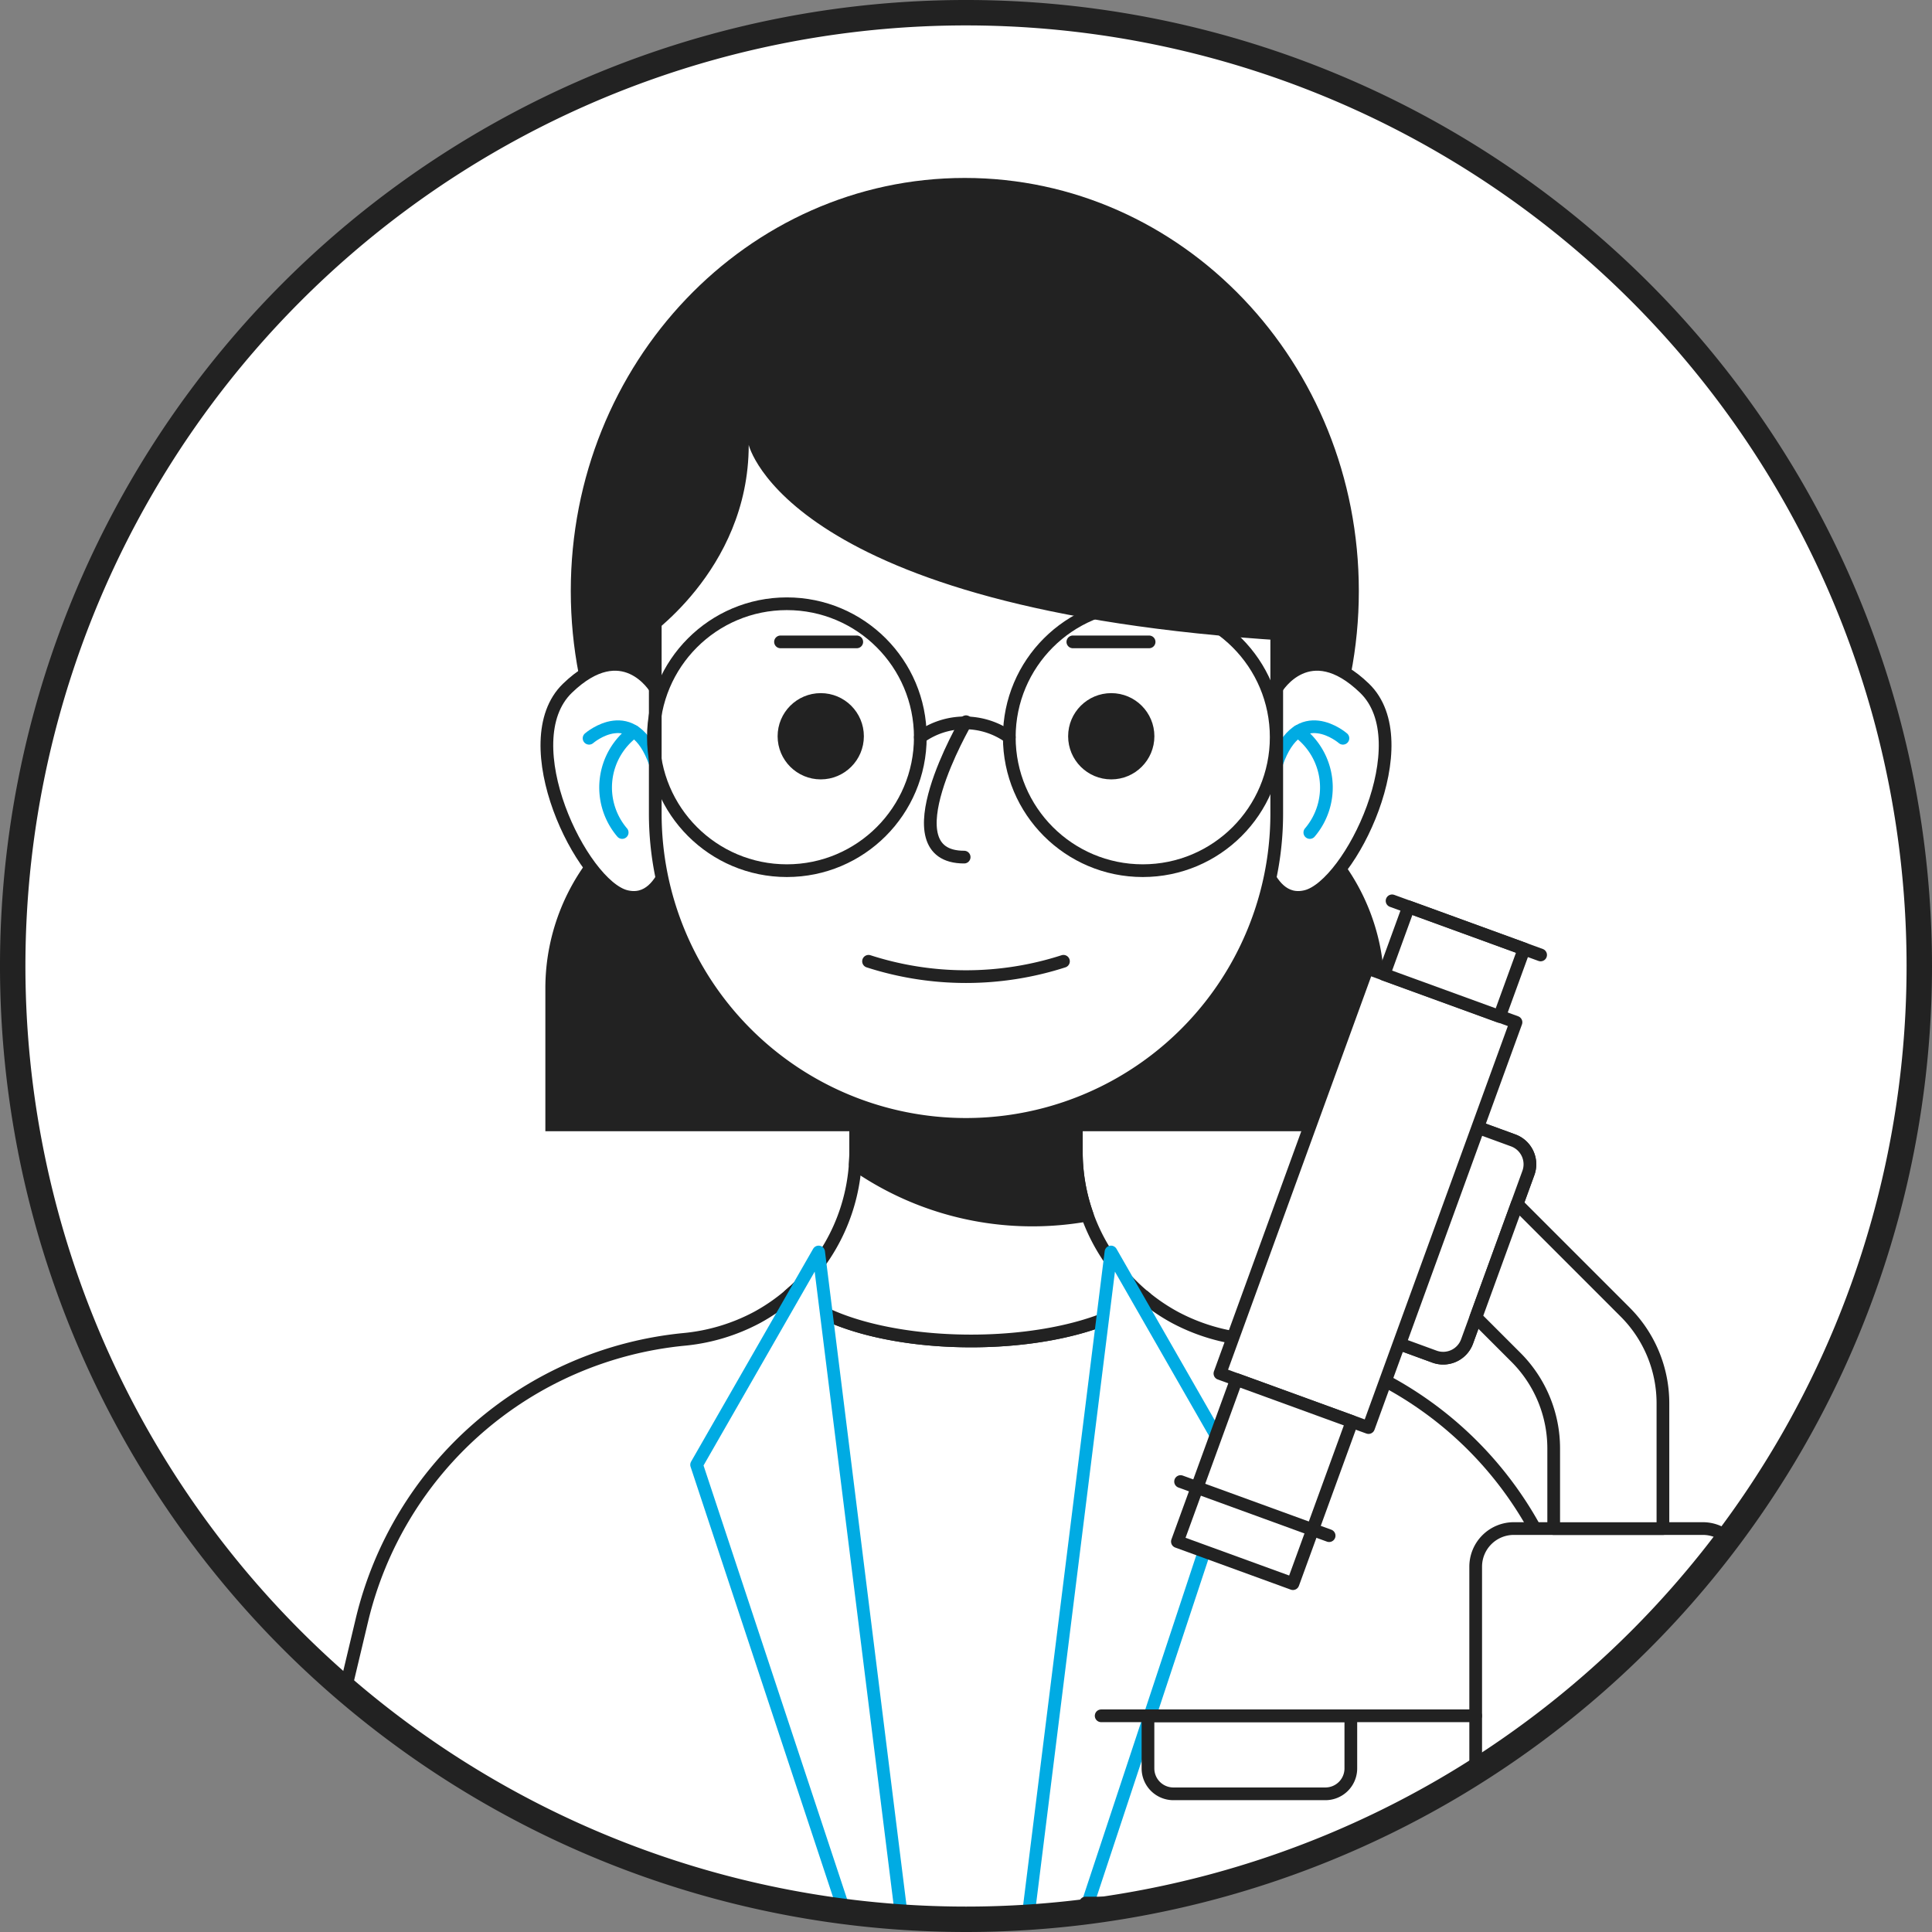 <svg xmlns="http://www.w3.org/2000/svg" xmlns:xlink="http://www.w3.org/1999/xlink" width="152" height="152" viewBox="0 0 152 152">
  <rect x="0" y="0" width="152" height="152" fill="#808080" stroke="none"/>
  <defs>
    <clipPath id="clip-path">
      <path id="패스_3294" data-name="패스 3294" d="M76,1a75,75,0,0,0,0,150h0A75,75,0,0,0,76,1Z" fill="none"/>
    </clipPath>
  </defs>
  <g id="veterinarian-ico05" transform="translate(-895 -1111)">
    <path id="패스_3253" data-name="패스 3253" d="M76,151h0a75,75,0,1,1,75-75,75,75,0,0,1-75,75" transform="translate(895 1111)" fill="#fff"/>
    <g id="그룹_9098" data-name="그룹 9098" transform="translate(895 1111)" clip-path="url(#clip-path)">
      <path id="패스_3254" data-name="패스 3254" d="M108.906,89h-66V77.758A16.758,16.758,0,0,1,59.664,61H92.148a16.758,16.758,0,0,1,16.758,16.758Z" fill="#222"/>
      <path id="패스_3255" data-name="패스 3255" d="M106.906,46.5c0,17.949-13.879,32.5-31,32.5s-31-14.551-31-32.5S58.785,14,75.906,14s31,14.551,31,32.5" fill="#222"/>
      <path id="패스_3256" data-name="패스 3256" d="M123.533,127.471a28.933,28.933,0,0,0-25.309-22.092,15.242,15.242,0,0,1-5.774-1.726,14.793,14.793,0,0,1-2.43-1.646c-2.375,2.06-7.57,3.493-13.614,3.493-6.4,0-11.851-1.607-14-3.865a14.813,14.813,0,0,1-2.851,2.018,15.247,15.247,0,0,1-5.774,1.726,28.933,28.933,0,0,0-25.31,22.092l-6.279,26.375H129.813Z" fill="#fff"/>
      <path id="패스_3257" data-name="패스 3257" d="M123.533,127.471a28.933,28.933,0,0,0-25.309-22.092,15.242,15.242,0,0,1-5.774-1.726,14.793,14.793,0,0,1-2.43-1.646c-2.375,2.06-7.57,3.493-13.614,3.493-6.4,0-11.851-1.607-14-3.865a14.813,14.813,0,0,1-2.851,2.018,15.247,15.247,0,0,1-5.774,1.726,28.933,28.933,0,0,0-25.31,22.092l-6.279,26.375H129.813Z" fill="none" stroke="#222" stroke-linecap="round" stroke-linejoin="round" stroke-width="1"/>
      <path id="패스_3258" data-name="패스 3258" d="M85.242,94.659a14.794,14.794,0,0,1-.562-4.036V74.863H67.321v15.76A14.868,14.868,0,0,1,62.4,101.635c2.153,2.258,7.6,3.865,14,3.865,6.044,0,11.239-1.433,13.614-3.492a14.819,14.819,0,0,1-4.778-7.349" fill="#fff"/>
      <path id="패스_3259" data-name="패스 3259" d="M85.242,94.659a14.794,14.794,0,0,1-.562-4.036V74.863H67.321v15.76A14.868,14.868,0,0,1,62.4,101.635c2.153,2.258,7.6,3.865,14,3.865,6.044,0,11.239-1.433,13.614-3.492A14.819,14.819,0,0,1,85.242,94.659Z" fill="none" stroke="#222" stroke-miterlimit="10" stroke-width="1"/>
      <path id="패스_3260" data-name="패스 3260" d="M51.553,54.146s-2.533-4.226-6.908,0,1.122,15.509,4.593,16.377,4.051-5.5,4.051-5.5Z" fill="#fff"/>
      <path id="패스_3261" data-name="패스 3261" d="M51.553,54.146s-2.533-4.226-6.908,0,1.122,15.509,4.593,16.377,4.051-5.5,4.051-5.5Z" fill="none" stroke="#222" stroke-linecap="round" stroke-linejoin="round" stroke-width="1"/>
      <path id="패스_3262" data-name="패스 3262" d="M46.345,58.083s3.472-3.022,5.208,1.961" fill="none" stroke="#00abe3" stroke-linecap="round" stroke-linejoin="round" stroke-width="1"/>
      <path id="패스_3263" data-name="패스 3263" d="M49.879,57.548a5.465,5.465,0,0,0-.93,7.949" fill="none" stroke="#00abe3" stroke-linecap="round" stroke-linejoin="round" stroke-width="1"/>
      <path id="패스_3264" data-name="패스 3264" d="M100.447,54.146s2.533-4.226,6.908,0-1.122,15.509-4.593,16.377-4.051-5.5-4.051-5.5Z" fill="#fff"/>
      <path id="패스_3265" data-name="패스 3265" d="M100.447,54.146s2.533-4.226,6.908,0-1.122,15.509-4.593,16.377-4.051-5.5-4.051-5.5Z" fill="none" stroke="#222" stroke-linecap="round" stroke-linejoin="round" stroke-width="1"/>
      <path id="패스_3266" data-name="패스 3266" d="M105.655,58.083s-3.472-3.022-5.208,1.961" fill="none" stroke="#00abe3" stroke-linecap="round" stroke-linejoin="round" stroke-width="1"/>
      <path id="패스_3267" data-name="패스 3267" d="M102.121,57.548a5.465,5.465,0,0,1,.93,7.949" fill="none" stroke="#00abe3" stroke-linecap="round" stroke-linejoin="round" stroke-width="1"/>
      <path id="패스_3268" data-name="패스 3268" d="M81.244,95.983h0a24.631,24.631,0,0,0,4.3-.384,14.8,14.8,0,0,1-.861-4.976V74.863H67.321v15.76c0,.329-.012.655-.033.98a24.325,24.325,0,0,0,13.956,4.38" fill="#222"/>
      <path id="패스_3269" data-name="패스 3269" d="M81.244,95.983h0a24.631,24.631,0,0,0,4.3-.384,14.8,14.8,0,0,1-.861-4.976V74.863H67.321v15.76c0,.329-.012.655-.033.98A24.325,24.325,0,0,0,81.244,95.983Z" fill="none" stroke="#222" stroke-linecap="round" stroke-linejoin="round" stroke-width="1"/>
      <path id="패스_3270" data-name="패스 3270" d="M76,88.461h0A24.447,24.447,0,0,1,51.553,64.014V41.447a24.447,24.447,0,1,1,48.894,0V64.014A24.447,24.447,0,0,1,76,88.461" fill="#fff"/>
      <path id="패스_3271" data-name="패스 3271" d="M76,88.461h0A24.447,24.447,0,0,1,51.553,64.014V41.447a24.447,24.447,0,1,1,48.894,0V64.014A24.447,24.447,0,0,1,76,88.461Z" fill="none" stroke="#222" stroke-linecap="round" stroke-linejoin="round" stroke-width="1"/>
      <path id="패스_3272" data-name="패스 3272" d="M67.465,57.925a2.893,2.893,0,1,1-2.893-2.893,2.893,2.893,0,0,1,2.893,2.893" fill="#222"/>
      <circle id="타원_111" data-name="타원 111" cx="2.893" cy="2.893" r="2.893" transform="translate(61.679 55.032)" fill="none" stroke="#222" stroke-linecap="round" stroke-linejoin="round" stroke-width="1"/>
      <path id="패스_3273" data-name="패스 3273" d="M84.535,57.925a2.893,2.893,0,1,0,2.893-2.893,2.893,2.893,0,0,0-2.893,2.893" fill="#222"/>
      <circle id="타원_112" data-name="타원 112" cx="2.893" cy="2.893" r="2.893" transform="translate(84.535 55.032)" fill="none" stroke="#222" stroke-linecap="round" stroke-linejoin="round" stroke-width="1"/>
      <path id="패스_3274" data-name="패스 3274" d="M68.333,75.63a24.977,24.977,0,0,0,15.334,0" fill="none" stroke="#222" stroke-linecap="round" stroke-linejoin="round" stroke-width="1"/>
      <path id="패스_3275" data-name="패스 3275" d="M76,56.781s-6.22,10.652-.145,10.652" fill="none" stroke="#222" stroke-linecap="round" stroke-linejoin="round" stroke-width="1"/>
      <line id="선_308" data-name="선 308" x2="6" transform="translate(61.406 50.5)" fill="none" stroke="#222" stroke-linecap="round" stroke-linejoin="round" stroke-width="1"/>
      <line id="선_309" data-name="선 309" x2="6" transform="translate(84.406 50.5)" fill="none" stroke="#222" stroke-linecap="round" stroke-linejoin="round" stroke-width="1"/>
      <path id="패스_3276" data-name="패스 3276" d="M50.553,50.4S58.906,45,58.906,35c0,0,3,13,42.215,15.4,0,0,3.214-2.119,0-16.258S86.094,16.5,75,16.5,50.408,22.634,47.157,36.817s3.4,13.58,3.4,13.58" fill="#222"/>
      <circle id="타원_113" data-name="타원 113" cx="10.5" cy="10.5" r="10.5" transform="translate(51.406 47.5)" fill="none" stroke="#222" stroke-linecap="round" stroke-linejoin="round" stroke-width="1"/>
      <circle id="타원_114" data-name="타원 114" cx="10.5" cy="10.5" r="10.5" transform="translate(79.406 47.5)" fill="none" stroke="#222" stroke-linecap="round" stroke-linejoin="round" stroke-width="1"/>
      <path id="패스_3277" data-name="패스 3277" d="M72.406,58a5.993,5.993,0,0,1,7,0" fill="none" stroke="#222" stroke-linecap="round" stroke-linejoin="round" stroke-width="1"/>
      <path id="패스_3278" data-name="패스 3278" d="M71.263,153.5l-6.857-55-9.6,16.741L67.47,153.5Z" fill="#fff"/>
      <path id="패스_3279" data-name="패스 3279" d="M71.263,153.5l-6.857-55-9.6,16.741L67.47,153.5Z" fill="none" stroke="#00abe3" stroke-linecap="round" stroke-linejoin="round" stroke-width="1"/>
      <path id="패스_3280" data-name="패스 3280" d="M80.549,153.5l6.857-55L97,115.241,84.342,153.5Z" fill="#fff"/>
      <path id="패스_3281" data-name="패스 3281" d="M80.549,153.5l6.857-55L97,115.241,84.342,153.5Z" fill="none" stroke="#00abe3" stroke-linecap="round" stroke-linejoin="round" stroke-width="1"/>
      <path id="패스_3282" data-name="패스 3282" d="M136.969,149.723H116.1V123.259a3,3,0,0,1,3-3h14.871a3,3,0,0,1,3,3Z" fill="#fff"/>
      <path id="패스_3283" data-name="패스 3283" d="M136.969,149.723H116.1V123.259a3,3,0,0,1,3-3h14.871a3,3,0,0,1,3,3Z" fill="none" stroke="#222" stroke-linecap="round" stroke-linejoin="round" stroke-width="1"/>
      <path id="패스_3284" data-name="패스 3284" d="M104.277,141.129H92.317a2,2,0,0,1-2-2v-4.138h15.96v4.138a2,2,0,0,1-2,2" fill="#fff"/>
      <path id="패스_3285" data-name="패스 3285" d="M104.277,141.129H92.317a2,2,0,0,1-2-2v-4.138h15.96v4.138A2,2,0,0,1,104.277,141.129Z" fill="none" stroke="#222" stroke-linecap="round" stroke-linejoin="round" stroke-width="1"/>
      <path id="패스_3286" data-name="패스 3286" d="M141.88,149.723H85.407V159a3,3,0,0,0,3,3H138.88a3,3,0,0,0,3-3Z" fill="#fff"/>
      <path id="패스_3287" data-name="패스 3287" d="M141.88,149.723H85.407V159a3,3,0,0,0,3,3H138.88a3,3,0,0,0,3-3Z" fill="none" stroke="#222" stroke-linecap="round" stroke-linejoin="round" stroke-width="1"/>
      <line id="선_310" data-name="선 310" x2="29.464" transform="translate(86.634 134.991)" fill="#fff"/>
      <line id="선_311" data-name="선 311" x2="29.464" transform="translate(86.634 134.991)" fill="none" stroke="#222" stroke-linecap="round" stroke-linejoin="round" stroke-width="1"/>
      <path id="패스_3288" data-name="패스 3288" d="M110.124,105.734l2.735,1a2,2,0,0,0,2.564-1.2l4.823-13.252a2,2,0,0,0-1.2-2.563l-2.735-1Z" fill="#fff"/>
      <path id="패스_3289" data-name="패스 3289" d="M110.124,105.734l2.735,1a2,2,0,0,0,2.564-1.2l4.823-13.252a2,2,0,0,0-1.2-2.563l-2.735-1Z" fill="none" stroke="#222" stroke-linecap="round" stroke-linejoin="round" stroke-width="1"/>
      <path id="패스_3290" data-name="패스 3290" d="M110.124,105.734l2.735,1a2,2,0,0,0,2.564-1.2l4.823-13.252a2,2,0,0,0-1.2-2.563l-2.735-1Z" fill="#fff"/>
      <path id="패스_3291" data-name="패스 3291" d="M110.124,105.734l2.735,1a2,2,0,0,0,2.564-1.2l4.823-13.252a2,2,0,0,0-1.2-2.563l-2.735-1Z" fill="none" stroke="#222" stroke-linecap="round" stroke-linejoin="round" stroke-width="1"/>
      <path id="패스_3292" data-name="패스 3292" d="M122.237,113.962v6.3h8.594V110.4a10.144,10.144,0,0,0-2.97-7.17l-8.5-8.5-3.243,8.91,3.154,3.154a10.139,10.139,0,0,1,2.97,7.17" fill="#fff"/>
      <path id="패스_3293" data-name="패스 3293" d="M122.237,113.962v6.3h8.594V110.4a10.144,10.144,0,0,0-2.97-7.17l-8.5-8.5-3.243,8.91,3.154,3.154A10.139,10.139,0,0,1,122.237,113.962Z" fill="none" stroke="#222" stroke-linecap="round" stroke-linejoin="round" stroke-width="1"/>
      <rect id="사각형_3157" data-name="사각형 3157" width="33.923" height="12.438" transform="matrix(0.342, -0.94, 0.94, 0.342, 95.977, 108.06)" fill="#fff"/>
      <rect id="사각형_3158" data-name="사각형 3158" width="33.923" height="12.438" transform="matrix(0.342, -0.94, 0.94, 0.342, 95.977, 108.06)" fill="none" stroke="#222" stroke-linecap="round" stroke-linejoin="round" stroke-width="1"/>
      <rect id="사각형_3159" data-name="사각형 3159" width="5.653" height="9.674" transform="translate(108.885 76.659) rotate(-69.986)" fill="#fff"/>
      <rect id="사각형_3160" data-name="사각형 3160" width="5.653" height="9.674" transform="translate(108.885 76.659) rotate(-69.986)" fill="none" stroke="#222" stroke-linecap="round" stroke-linejoin="round" stroke-width="1"/>
      <rect id="사각형_3161" data-name="사각형 3161" width="13.569" height="9.675" transform="translate(92.632 121.283) rotate(-69.986)" fill="#fff"/>
      <rect id="사각형_3162" data-name="사각형 3162" width="13.569" height="9.675" transform="translate(92.632 121.283) rotate(-69.986)" fill="none" stroke="#222" stroke-linecap="round" stroke-linejoin="round" stroke-width="1"/>
      <line id="선_312" data-name="선 312" x2="11.687" y2="4.257" transform="translate(92.882 116.561)" fill="#fff"/>
      <line id="선_313" data-name="선 313" x2="11.687" y2="4.257" transform="translate(92.882 116.561)" fill="none" stroke="#222" stroke-linecap="round" stroke-linejoin="round" stroke-width="1"/>
      <line id="선_314" data-name="선 314" x2="11.687" y2="4.257" transform="translate(109.521 70.874)" fill="#fff"/>
      <line id="선_315" data-name="선 315" x2="11.687" y2="4.257" transform="translate(109.521 70.874)" fill="none" stroke="#222" stroke-linecap="round" stroke-linejoin="round" stroke-width="1"/>
    </g>
    <path id="패스_3295" data-name="패스 3295" d="M76,151h0a75,75,0,1,1,75-75A75,75,0,0,1,76,151Z" transform="translate(895 1111)" fill="none" stroke="#222" stroke-linecap="round" stroke-linejoin="round" stroke-width="2"/>
  </g>
</svg>

